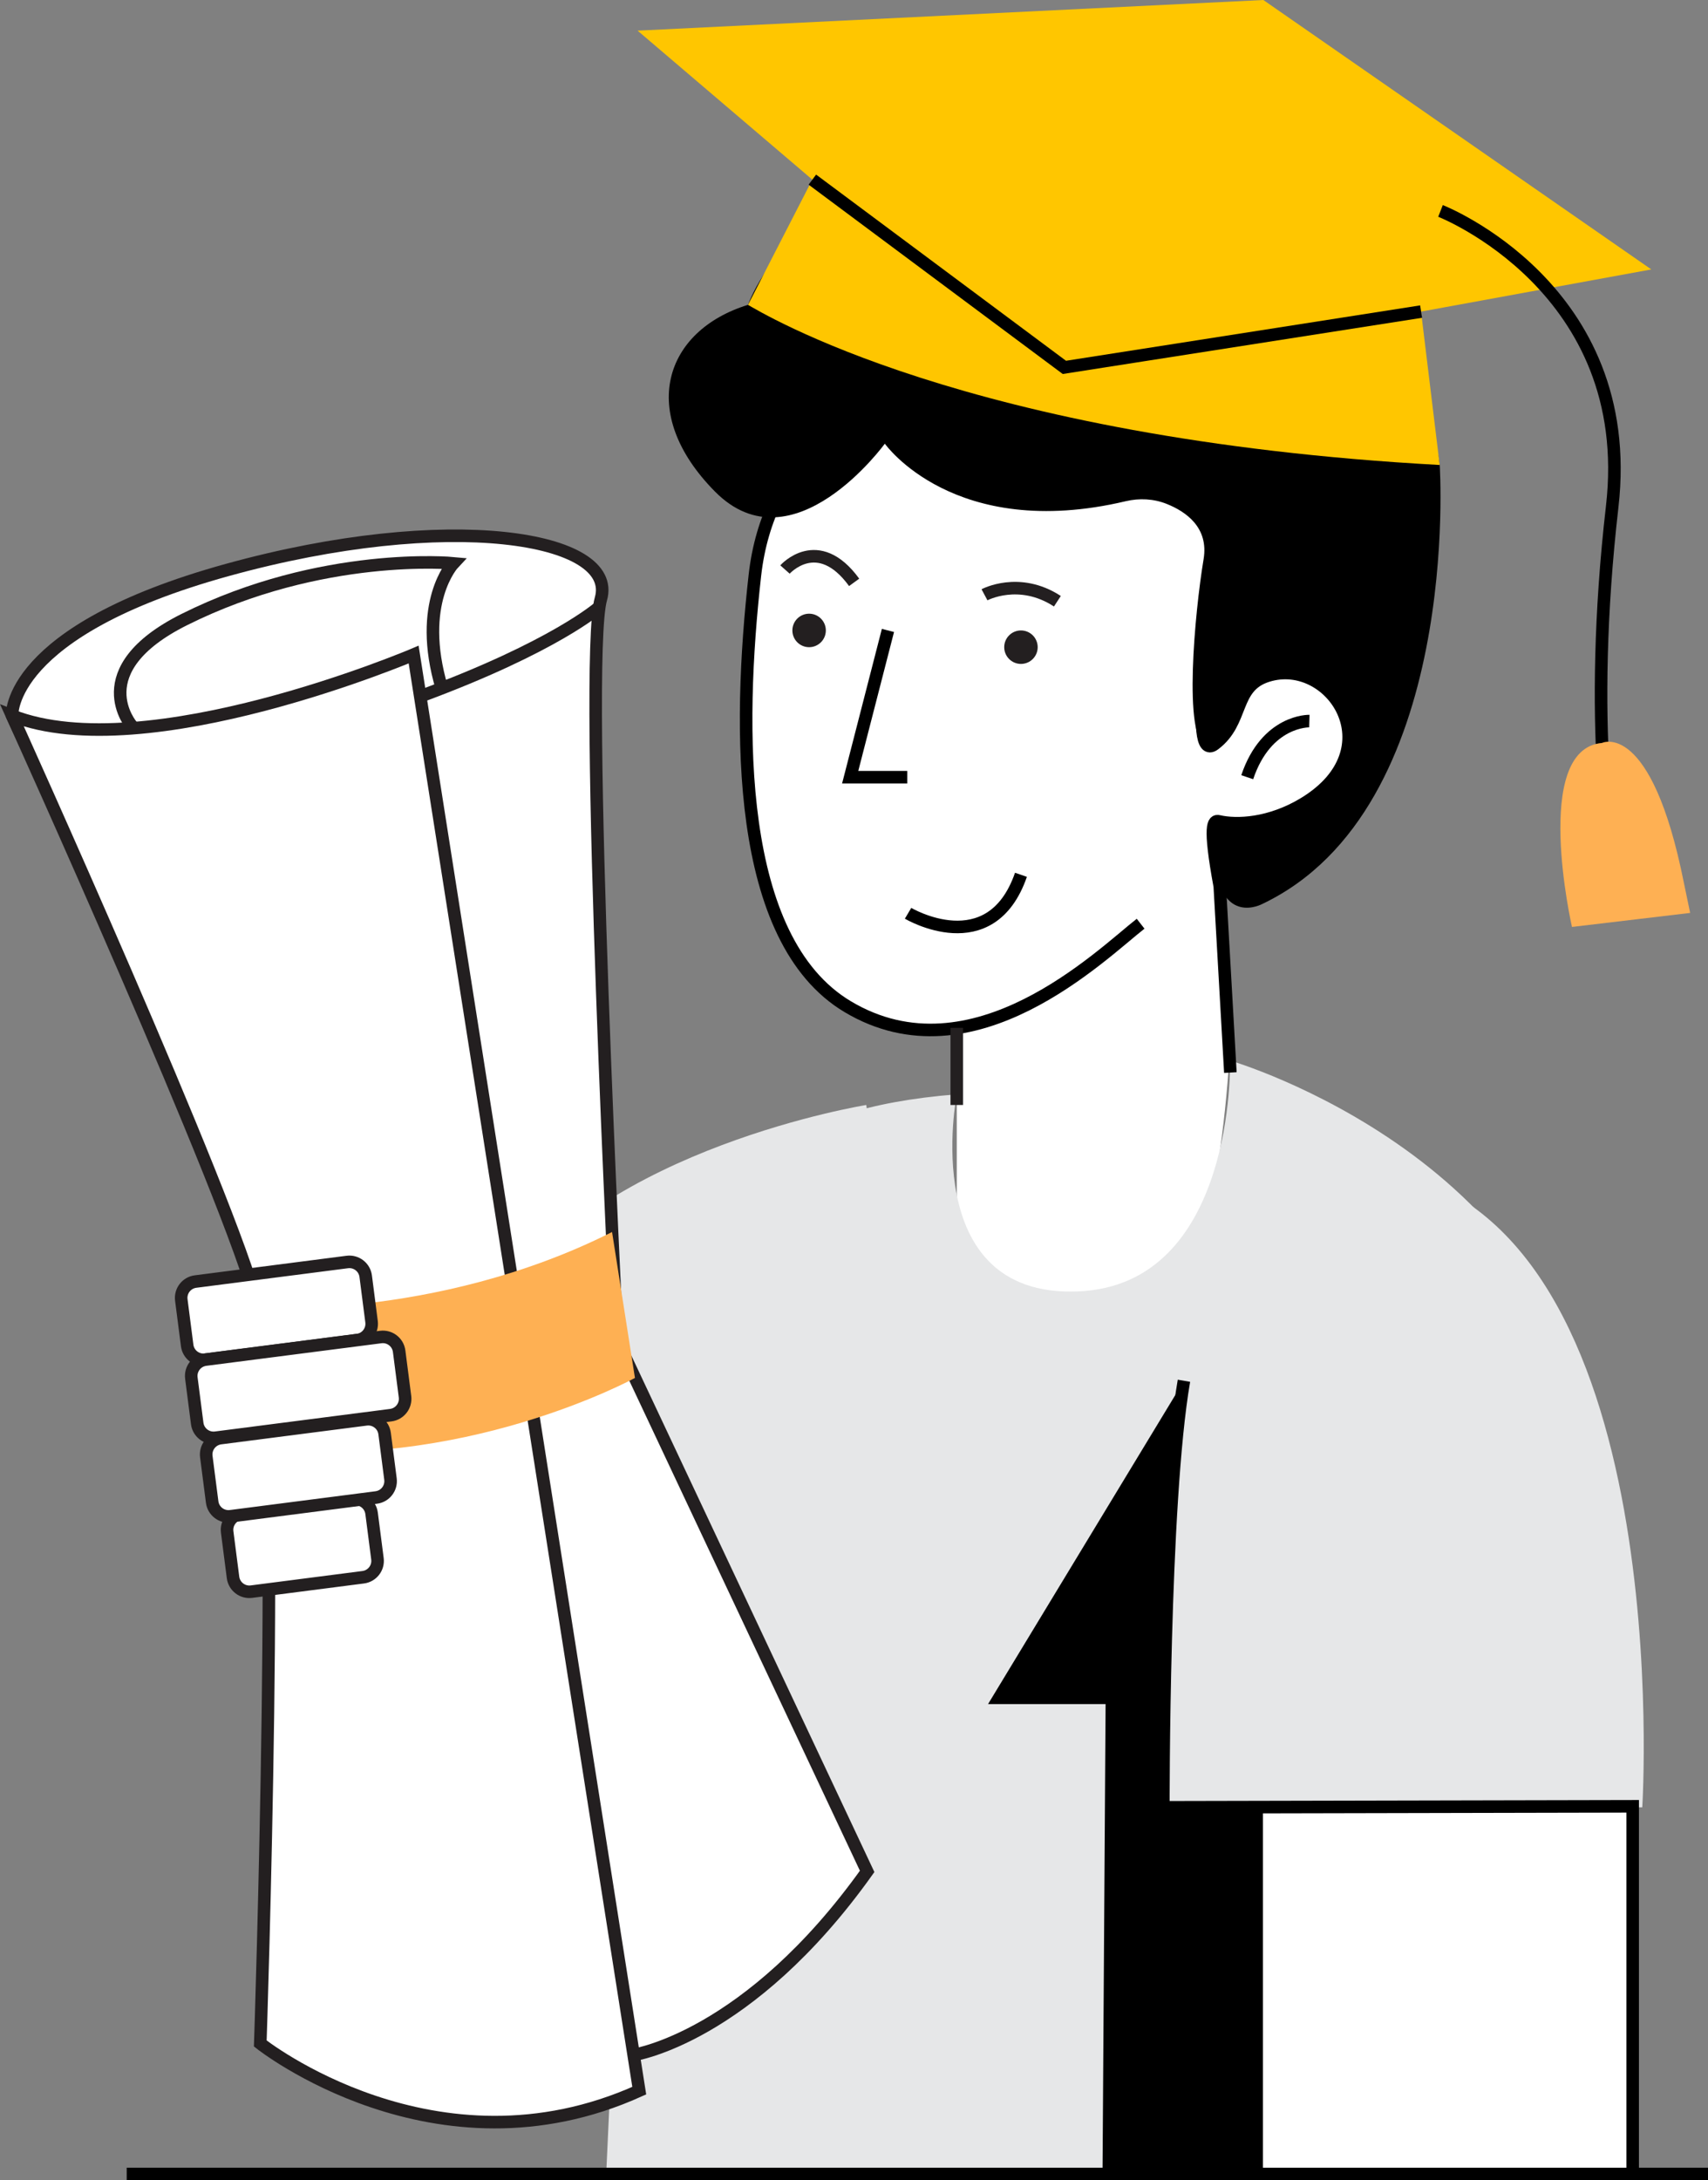 <svg width="136.092" height="173.619" viewBox="0 0 136.092 173.619" fill="none" xmlns="http://www.w3.org/2000/svg" xmlns:xlink="http://www.w3.org/1999/xlink">
	<rect x="0" y="0" width="136.092" height="173.619" fill="#808080" stroke="none"/>
	<desc>
			Created with Pixso.
	</desc>
	<defs/>
	<path id="Vector" d="M70.098 29.256L61.258 41.171C61.258 41.171 58.294 55.703 60.526 68.606C60.526 68.606 63.697 84.457 76.236 81.852L76.236 100.743C76.236 100.743 78.13 111.327 94.55 103.745C94.55 103.745 97.233 96.025 97.96 84.103L97.106 65.407C97.106 65.407 107.669 65.534 107.359 58.473C107.049 51.413 102.704 47.136 101.852 47.359C101 47.582 86.855 27.66 70.096 29.259L70.098 29.256Z" fill-rule="nonzero" fill="#FFFFFF"/>
	<path id="Vector" d="M76.234 87.148C76.234 87.148 73.035 103.363 85.895 102.839C98.456 102.328 98.012 84.455 98.012 84.455C98.012 84.455 125.426 92.413 127.029 116.885C128.316 136.532 129.069 173.093 129.069 173.093L48.297 173.225L51.034 114.062C51.282 108.797 52.764 103.661 55.498 99.311C59.003 93.734 61.622 88.307 76.234 87.143L76.234 87.148Z" fill-rule="nonzero" fill="#E6E7E8"/>
	<path id="Vector" d="M98.035 85.411L97.19 70.573C96.282 65.647 96.681 65.308 97.108 65.405C98.533 65.731 101.188 65.637 103.932 63.968C111.011 59.656 106.07 52.243 101.009 53.809C98.221 54.671 99.141 57.471 96.77 59.264C94.526 60.961 96.77 48.103 96.77 48.103C97.859 36.029 87.632 31.421 81.572 29.759C78.63 28.951 75.518 29.118 72.689 30.261C67.978 32.167 61.197 36.5 60.15 45.81C58.784 57.957 58.58 74.82 67.549 80.167C77.546 86.129 87.757 76 90.883 73.559" stroke="#000000"/>
	<path id="Vector" d="M76.234 81.852L76.234 87.993" stroke="#231F20"/>
	<path id="Vector" d="M96.737 68.243C96.756 68.336 96.77 68.433 96.78 68.529C97.277 73.794 100.58 71.984 100.58 71.984C116.537 64.391 114.715 37.026 114.715 37.026C110.877 9.79 84.888 22.341 84.888 22.341C65.451 7.72 59.599 24.276 59.599 24.276C52.935 26.327 50.754 32.862 56.965 39.141C63.176 45.42 70.502 35.331 70.502 35.331C70.502 35.331 76.016 43.145 89.7 39.913C90.782 39.657 91.923 39.714 92.958 40.127C94.503 40.742 96.32 42.009 95.902 44.523C95.198 48.76 94.259 58.71 96.097 59.478C97.934 60.245 98.197 57.121 99.599 55.039C100.988 52.971 104.277 52.978 106.439 55.706C108.913 58.825 106.026 62.982 102.601 64.661C102.601 64.661 101.089 65.775 96.932 65.4C96.522 65.362 96.608 67.618 96.74 68.238L96.737 68.243Z" fill-rule="nonzero" fill="#000000"/>
	<path id="Vector" d="M69.023 87.993C69.023 87.993 47.987 91.38 40.018 103.426C33.248 113.66 42.764 127.615 42.764 127.615L73.736 128.793L70.6 99.145L69.025 87.995L69.023 87.993Z" fill-rule="nonzero" fill="#E6E7E8"/>
	<path id="Vector" d="M104.329 57.422C104.329 57.422 100.916 57.325 99.378 61.891" stroke="#000000"/>
	<path id="Vector" d="M65.802 50.204C65.802 50.94 65.206 51.537 64.469 51.537C63.733 51.537 63.136 50.94 63.136 50.204C63.136 49.467 63.733 48.87 64.469 48.87C65.206 48.87 65.802 49.467 65.802 50.204Z" fill-rule="evenodd" fill="#231F20"/>
	<path id="Vector" d="M82.682 51.537C82.682 52.273 82.085 52.87 81.349 52.87C80.612 52.87 80.015 52.273 80.015 51.537C80.015 50.801 80.612 50.204 81.349 50.204C82.085 50.204 82.682 50.801 82.682 51.537Z" fill-rule="evenodd" fill="#231F20"/>
	<path id="Vector" d="M78.443 47.364C78.443 47.364 81.201 45.885 84.252 47.878" stroke="#231F20"/>
	<path id="Vector" d="M62.547 45.352C62.547 45.352 65.164 42.401 68.058 46.375" stroke="#231F20"/>
	<path id="Vector" d="M70.751 50.204L67.742 61.891L72.288 61.891" stroke="#000000"/>
	<path id="Vector" d="M72.354 72.728C72.354 72.728 78.931 76.629 81.349 69.663" stroke="#000000"/>
	<path id="Vector" d="M94.336 109.954L78.727 135.701L88.093 135.701L87.851 172.657C87.851 172.657 95.935 173.417 100.474 172.882L100.127 143.839L92.693 143.919C92.693 143.919 93.787 113.587 94.334 109.951L94.336 109.954Z" fill-rule="nonzero" fill="#000000"/>
	<path id="Vector" d="M0.964 56.99C0.964 56.99 0.497 50.253 18.115 45.387C35.732 40.521 49.313 42.727 47.879 47.692C46.445 52.657 49.177 106.724 49.177 106.724L69.094 149.024C59.627 162.296 50.487 163.634 50.487 163.634L0.964 56.99Z" fill-rule="nonzero" fill="#FFFFFF"/>
	<path id="Vector" d="M18.115 45.387C35.732 40.521 49.313 42.727 47.879 47.692C46.445 52.657 49.177 106.724 49.177 106.724L69.094 149.024C59.627 162.296 50.487 163.634 50.487 163.634L0.964 56.99C0.964 56.99 0.497 50.253 18.115 45.387Z" stroke="#231F20"/>
	<path id="Vector" d="M20.491 103.968C22.444 112.172 20.739 162.728 20.739 162.728C20.739 162.728 34.696 173.819 50.935 166.483L32.959 52.124C32.959 52.124 11.66 61.182 0.964 56.99C0.964 56.99 18.54 95.762 20.491 103.968Z" fill-rule="nonzero" fill="#FFFFFF"/>
	<path id="Vector" d="M20.739 162.728C20.739 162.728 34.696 173.819 50.935 166.483L32.959 52.124C32.959 52.124 11.66 61.182 0.964 56.99C0.964 56.99 18.54 95.762 20.491 103.968C22.444 112.172 20.739 162.728 20.739 162.728Z" stroke="#231F20"/>
	<path id="Vector" d="M47.75 48.342C47.75 48.342 44.201 51.504 33.483 55.455" stroke="#231F20"/>
	<path id="Vector" d="M19.897 104.144C19.897 104.144 34.546 105.266 48.768 98.109L50.592 109.728C50.592 109.728 36.736 117.32 20.303 115.301L19.897 104.144Z" fill-rule="nonzero" fill="#FEB053"/>
	<path id="Vector" d="M10.51 57.811C10.51 57.811 6.628 53.361 14.683 49.338C25.662 43.857 36.128 44.857 36.128 44.857C36.128 44.857 33.178 47.995 35.206 54.802" stroke="#231F20"/>
	<path id="Vector" d="M28.139 119.377L19.235 120.524C18.516 120.617 18.008 121.275 18.101 121.993L18.567 125.613C18.66 126.332 19.317 126.84 20.036 126.747L28.941 125.6C29.66 125.507 30.167 124.85 30.075 124.131L29.608 120.511C29.516 119.792 28.858 119.285 28.139 119.377Z" fill-rule="nonzero" fill="#FFFFFF"/>
	<path id="Vector" d="M28.139 119.377C28.858 119.285 29.516 119.792 29.608 120.511L30.075 124.131C30.167 124.85 29.66 125.507 28.941 125.6L20.036 126.747C19.317 126.84 18.66 126.332 18.567 125.613L18.101 121.993C18.008 121.275 18.516 120.617 19.235 120.524L28.139 119.377Z" stroke="#231F20"/>
	<path id="Vector" d="M27.67 100.496L15.581 102.053C14.862 102.145 14.354 102.803 14.447 103.522L14.913 107.142C15.006 107.861 15.663 108.368 16.382 108.276L28.472 106.718C29.19 106.626 29.698 105.968 29.605 105.249L29.139 101.629C29.046 100.911 28.389 100.403 27.67 100.496Z" fill-rule="nonzero" fill="#FFFFFF"/>
	<path id="Vector" d="M27.67 100.496C28.389 100.403 29.046 100.911 29.139 101.629L29.605 105.249C29.698 105.968 29.19 106.626 28.472 106.718L16.382 108.276C15.663 108.368 15.006 107.861 14.913 107.142L14.447 103.522C14.354 102.803 14.862 102.145 15.581 102.053L27.67 100.496Z" stroke="#231F20"/>
	<path id="Vector" d="M29.177 113.026L17.572 114.521C16.853 114.614 16.346 115.272 16.438 115.99L16.905 119.61C16.997 120.329 17.655 120.837 18.374 120.744L29.979 119.249C30.698 119.157 31.205 118.499 31.113 117.78L30.646 114.16C30.554 113.441 29.896 112.934 29.177 113.026Z" fill-rule="nonzero" fill="#FFFFFF"/>
	<path id="Vector" d="M29.177 113.026C29.896 112.934 30.554 113.441 30.646 114.16L31.113 117.78C31.205 118.499 30.698 119.157 29.979 119.249L18.374 120.744C17.655 120.837 16.997 120.329 16.905 119.61L16.438 115.99C16.346 115.272 16.853 114.614 17.572 114.521L29.177 113.026Z" stroke="#231F20"/>
	<path id="Vector" d="M30.335 106.47L16.381 108.267C15.662 108.36 15.155 109.018 15.247 109.736L15.713 113.357C15.806 114.075 16.464 114.583 17.183 114.49L31.137 112.693C31.856 112.6 32.363 111.942 32.271 111.224L31.804 107.604C31.712 106.885 31.054 106.377 30.335 106.47Z" fill-rule="nonzero" fill="#FFFFFF"/>
	<path id="Vector" d="M30.335 106.47C31.054 106.377 31.712 106.885 31.804 107.604L32.271 111.224C32.363 111.942 31.856 112.6 31.137 112.693L17.183 114.49C16.464 114.583 15.806 114.075 15.713 113.357L15.247 109.736C15.155 109.018 15.662 108.36 16.381 108.267L30.335 106.47Z" stroke="#231F20"/>
	<path id="Vector" d="M100.129 143.842L130.09 143.842L130.09 172.884L100.129 172.884L100.129 143.842Z" fill-rule="evenodd" fill="#FFFFFF"/>
	<path id="Vector" d="M110.408 93.105C110.408 93.105 96.425 91.974 94.446 108.973C92.47 125.969 93.174 143.921 93.174 143.921L130.855 143.921C130.855 143.921 133.782 97.595 110.408 93.105Z" fill-rule="nonzero" fill="#E6E7E8"/>
	<path id="Vector" d="M100.129 143.842L100.129 172.884" stroke="#000000"/>
	<path id="Vector" d="M130.09 172.884L130.09 143.841L92.695 143.921C92.695 143.921 92.646 119.676 94.336 109.954" stroke="#000000"/>
	<path id="Vector" d="M131.576 21.456L100.662 0L50.803 2.441L64.725 14.304L59.599 24.278C60.531 24.785 76.849 34.965 114.713 37.028L113.229 24.813L131.573 21.456L131.576 21.456Z" fill-rule="nonzero" fill="#FFC600"/>
	<path id="Vector" d="M64.728 14.304L84.809 29.256L113.232 24.813" stroke="#000000"/>
	<path id="Vector" d="M114.779 16.797C114.779 16.797 130.463 22.91 128.459 40.34C126.454 57.771 128.374 69.092 129.066 70.296" stroke="#000000"/>
	<path id="Vector" d="M125.254 73.817C125.254 73.817 122.02 59.654 127.644 59.163C127.644 59.163 131.566 57.269 134.169 70.294L134.669 72.698L125.252 73.815L125.254 73.817Z" fill-rule="nonzero" fill="#FEB053"/>
	<path id="Vector" d="M10.097 173.119L136.092 173.119" stroke="#000000"/>
</svg>
